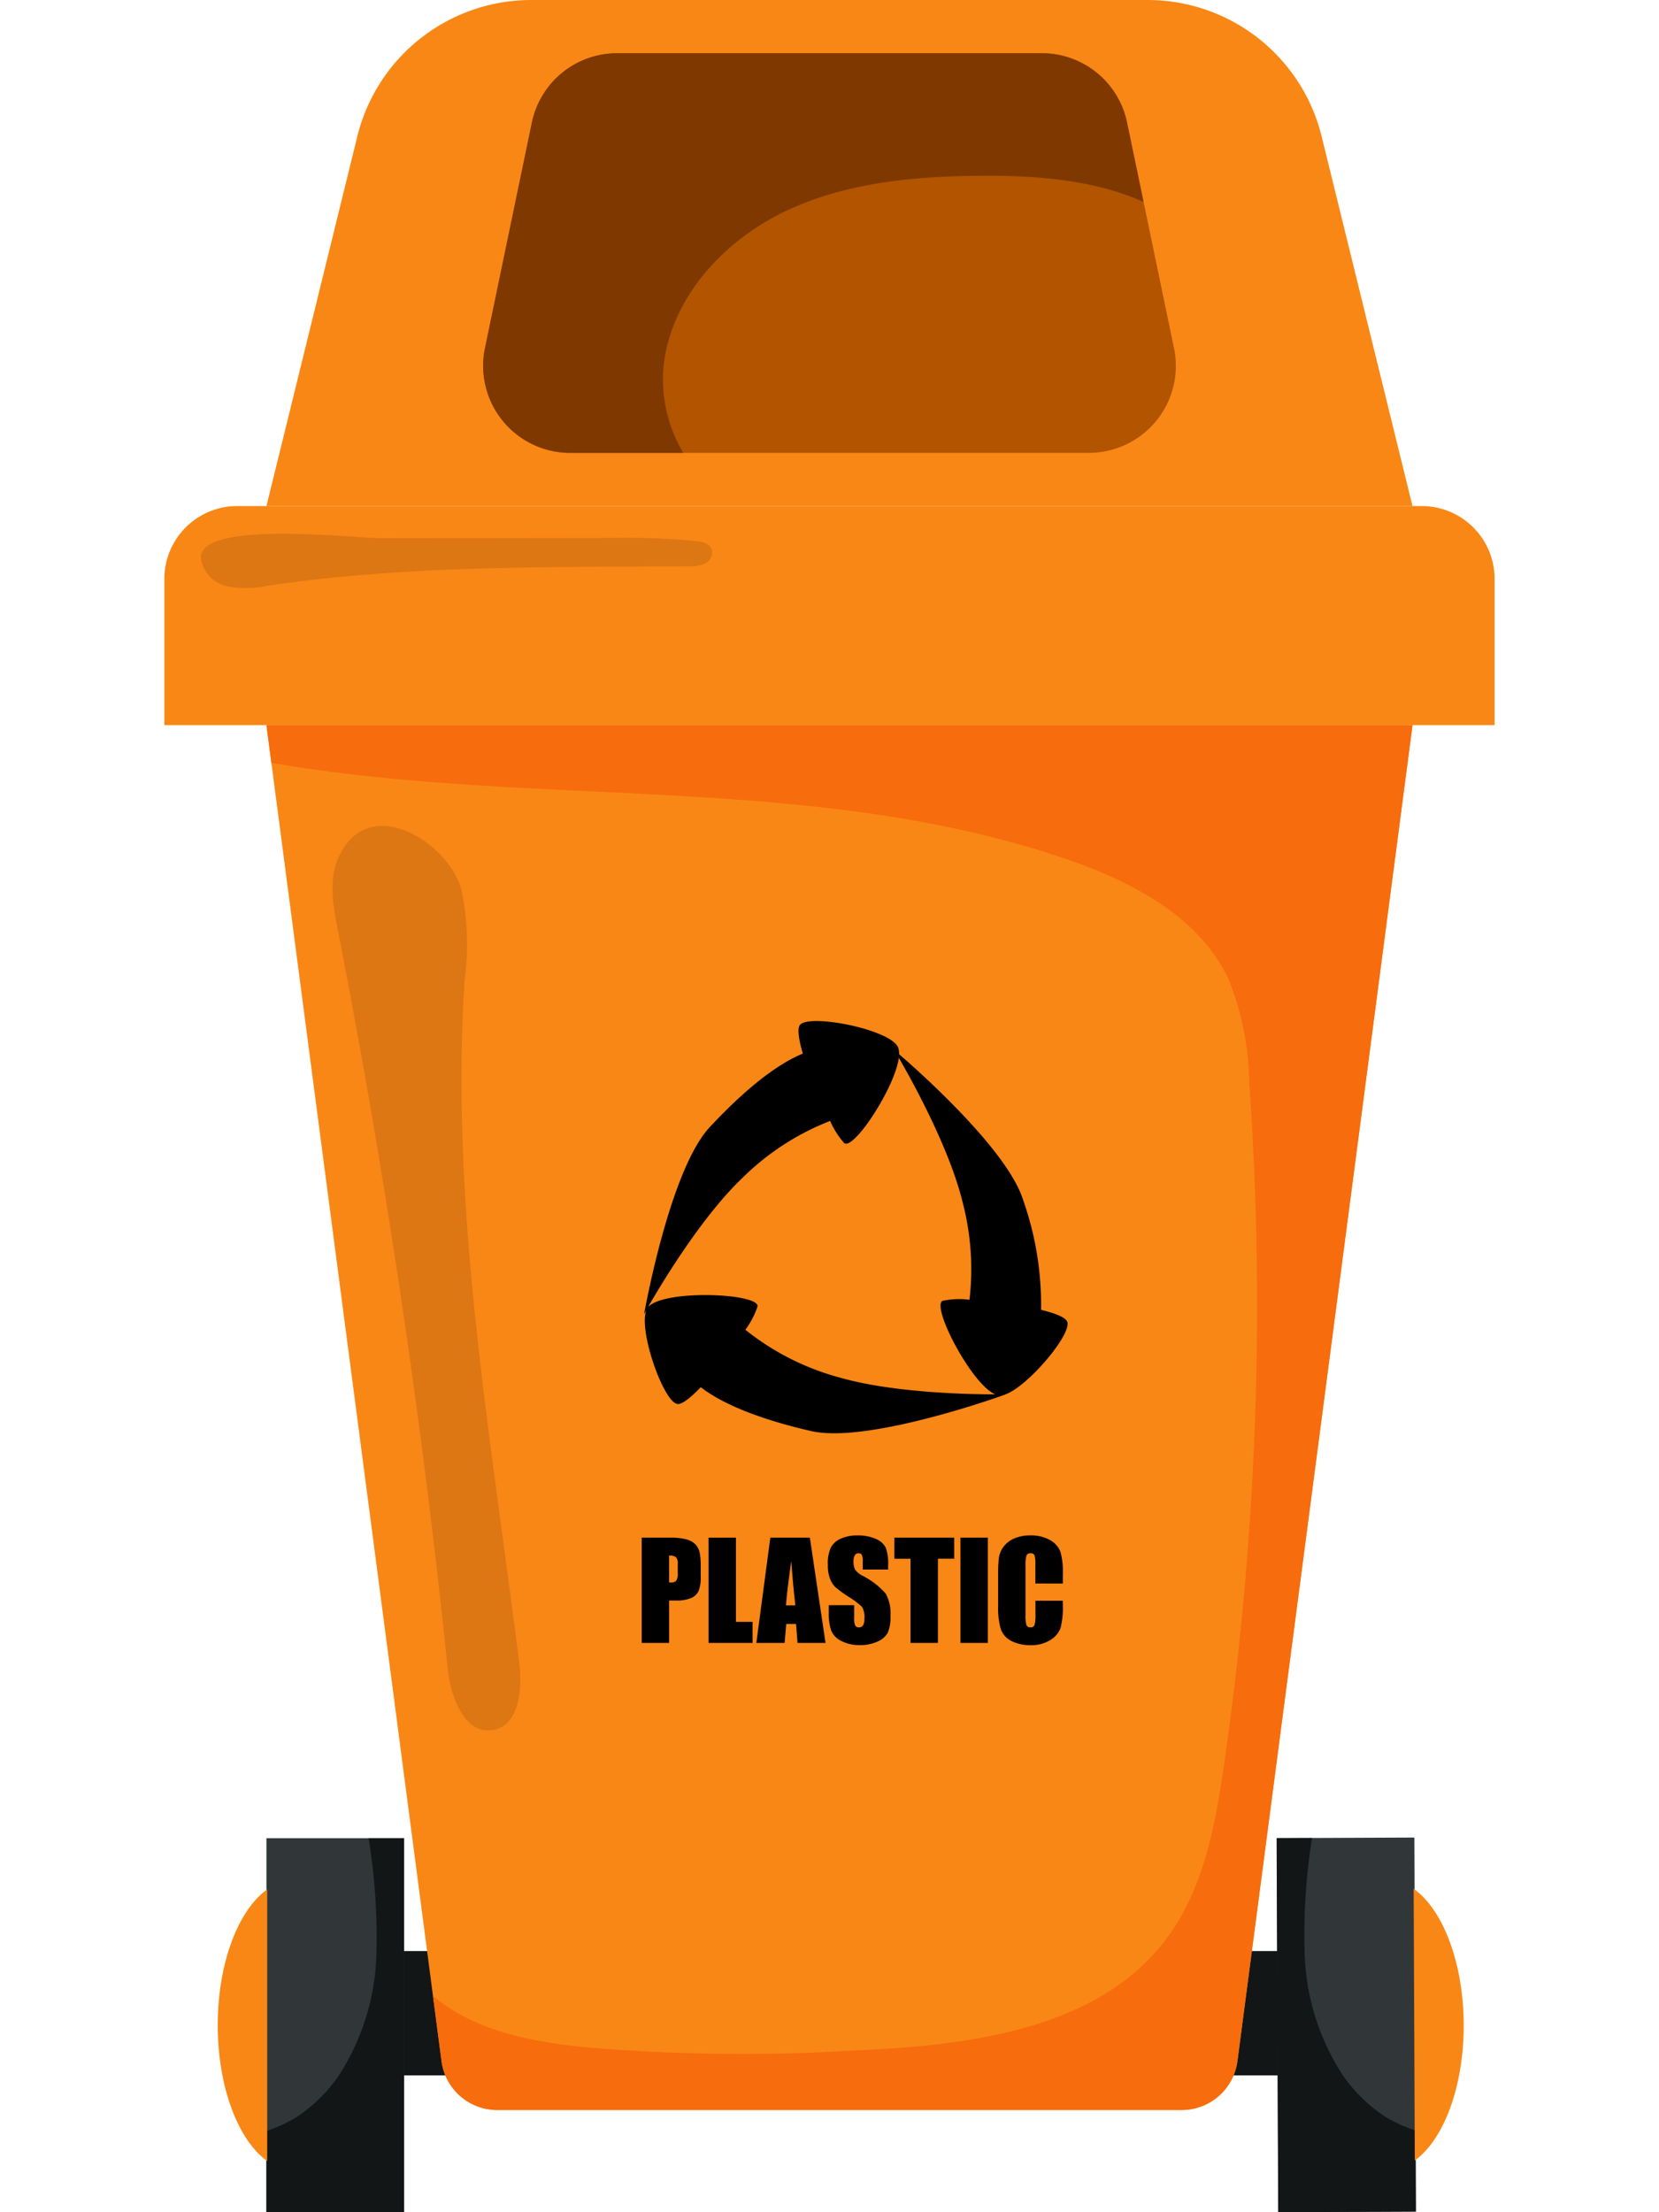 <svg xmlns="http://www.w3.org/2000/svg" width="60" height="80" viewBox="0 0 104.532 173.813">
  <g id="Grupo_97" data-name="Grupo 97" transform="translate(-604.28 -1009.7)">
    <rect id="Retângulo_24" data-name="Retângulo 24" width="81.411" height="9.77" transform="translate(616.353 1162.993)" fill="#131616"/>
    <path id="Caminho_144" data-name="Caminho 144" d="M720.836,1020.419a14.079,14.079,0,0,0-13.673-10.719H658.733a14.082,14.082,0,0,0-13.673,10.719l-7.14,29.042h90.055Z" transform="translate(-25.618 0)" fill="#f98715"/>
    <path id="Caminho_145" data-name="Caminho 145" d="M610,1176.44h93.086a5.726,5.726,0,0,1,5.723,5.723v11.489H604.28v-11.489A5.726,5.726,0,0,1,610,1176.44Z" transform="translate(0 -126.979)" fill="#f98715"/>
    <path id="Caminho_146" data-name="Caminho 146" d="M683.24,1248.62H637.92l13.757,104.962a4.422,4.422,0,0,0,4.383,3.846h53.776a4.42,4.42,0,0,0,4.383-3.846l13.757-104.962Z" transform="translate(-25.618 -181.947)" fill="#f98715"/>
    <path id="Caminho_147" data-name="Caminho 147" d="M763.628,1050.406l-3.684-17.72a6.838,6.838,0,0,0-6.7-5.447H719.875a6.839,6.839,0,0,0-6.7,5.447l-3.684,17.72a6.839,6.839,0,0,0,6.7,8.232h40.741a6.839,6.839,0,0,0,6.7-8.232Z" transform="translate(-80.014 -13.357)" fill="#b25400"/>
    <g id="Grupo_80" data-name="Grupo 80" transform="translate(608.475 1154.125)">
      <rect id="Retângulo_25" data-name="Retângulo 25" width="10.812" height="29.386" transform="translate(3.827 0.002)" fill="#313738"/>
      <path id="Caminho_148" data-name="Caminho 148" d="M648.722,1615.352h-2.785a48.529,48.529,0,0,1,.622,8.9,18.5,18.5,0,0,1-3.014,9.827,12.339,12.339,0,0,1-3.262,3.186,11.763,11.763,0,0,1-2.373,1.092v6.374h10.812V1615.35Z" transform="translate(-634.085 -1615.35)" fill="#131616"/>
      <path id="Caminho_149" data-name="Caminho 149" d="M625.757,1632.21c-2.27,1.619-3.887,5.787-3.887,10.673s1.617,9.054,3.887,10.674Z" transform="translate(-621.87 -1628.189)" fill="#f98715"/>
    </g>
    <g id="Grupo_81" data-name="Grupo 81" transform="translate(691.679 1154.076)">
      <rect id="Retângulo_26" data-name="Retângulo 26" width="10.812" height="29.386" transform="translate(10.948 29.385) rotate(179.76)" fill="#313738"/>
      <path id="Caminho_150" data-name="Caminho 150" d="M970.79,1615.322l2.785-.012a48.3,48.3,0,0,0-.584,8.906,18.488,18.488,0,0,0,3.055,9.813,12.384,12.384,0,0,0,3.276,3.174,11.819,11.819,0,0,0,2.377,1.083l.026,6.374-10.812.045-.124-29.386Z" transform="translate(-970.79 -1615.271)" fill="#131616"/>
      <path id="Caminho_151" data-name="Caminho 151" d="M1015.95,1632.02c2.277,1.61,3.911,5.771,3.932,10.657s-1.578,9.062-3.842,10.69Z" transform="translate(-1005.181 -1627.996)" fill="#f98715"/>
    </g>
    <path id="Caminho_152" data-name="Caminho 152" d="M683.24,1248.62H637.92l.389,2.962c20.734,3.582,42.6.742,62.5,7.578,5.132,1.762,10.421,4.514,12.715,9.431a22.882,22.882,0,0,1,1.626,8.136,251.891,251.891,0,0,1-1.979,53.535c-.692,4.788-1.6,9.753-4.483,13.64-5.344,7.211-15.486,8.446-24.452,8.844a142.869,142.869,0,0,1-21.5-.272c-3.517-.377-7.111-1.016-10.13-2.862a13.269,13.269,0,0,1-1.6-1.149l.67,5.12a4.422,4.422,0,0,0,4.383,3.846h53.776a4.42,4.42,0,0,0,4.383-3.846l13.757-104.962H683.242Z" transform="translate(-25.618 -181.947)" fill="#f76c0d"/>
    <path id="Caminho_153" data-name="Caminho 153" d="M660.192,1284.275c-.815,1.76-.451,3.813-.079,5.718q5.626,28.809,8.635,58.044c.231,2.249,1.326,5.222,3.553,4.841,2.063-.353,2.332-3.179,2.072-5.256-2.237-17.863-5.466-35.777-4.288-53.742a20.78,20.78,0,0,0-.272-7.08c-1.059-3.7-7.276-7.6-9.624-2.525Z" transform="translate(-42.205 -207.253)" opacity="0.12"/>
    <path id="Caminho_154" data-name="Caminho 154" d="M616.334,1187.514a2.652,2.652,0,0,0,2.1,2.2,8.2,8.2,0,0,0,3.231-.064c10.891-1.612,21.953-1.433,32.96-1.517a2.75,2.75,0,0,0,1.328-.231.958.958,0,0,0,.5-1.135c-.186-.436-.737-.56-1.209-.613a57.9,57.9,0,0,0-6.656-.248q-9.039.011-18.08.024C628.391,1185.93,616.158,1184.478,616.334,1187.514Z" transform="translate(-9.178 -133.941)" opacity="0.12"/>
    <path id="Caminho_155" data-name="Caminho 155" d="M759.934,1032.687a6.838,6.838,0,0,0-6.7-5.447H719.865a6.839,6.839,0,0,0-6.7,5.447l-3.684,17.72a6.839,6.839,0,0,0,6.7,8.232h8.883a11.251,11.251,0,0,1-1.536-6.93c.639-5.411,4.865-9.9,9.813-12.176s10.542-2.68,15.991-2.666c3.987.009,8.346.443,11.9,2.06l-1.3-6.243Z" transform="translate(-80.007 -13.357)" fill="#7f3900"/>
    <path id="Caminho_156" data-name="Caminho 156" d="M795.6,1369.7c-.155-.331-.956-.641-2.039-.906a24.756,24.756,0,0,0-1.4-8.6c-1.185-3.882-8.034-10-9.755-11.484a1.344,1.344,0,0,0-.079-.534c-.591-1.426-7.068-2.687-7.724-1.748-.21.3-.076,1.157.238,2.234-1.586.649-3.978,2.2-7.309,5.771-3.172,3.4-5.163,14.7-5.163,14.7s.067-.122.191-.339c-.68,1.536,1.345,7.3,2.444,7.4.365.031,1.04-.513,1.815-1.323,1.354,1.049,3.894,2.344,8.651,3.443,4.528,1.047,15.312-2.876,15.312-2.876h-.021c1.812-.66,5.284-4.8,4.846-5.73Zm-17.975,4.383a20.238,20.238,0,0,1-7.3-3.725,6.42,6.42,0,0,0,.959-1.838c.086-1.049-7.523-1.345-8.635.1l0,.007c.952-1.664,4.19-7.109,7.464-10.216a20.229,20.229,0,0,1,6.875-4.459,6.381,6.381,0,0,0,1.114,1.75c.758.525,3.968-4.354,4.283-6.708,1.044,1.805,4.011,7.161,5.036,11.437a20.8,20.8,0,0,1,.517,7.569,6.6,6.6,0,0,0-2.118.086c-.906.429,2.265,6.553,4.135,7.347C787.783,1375.436,781.783,1375.309,777.629,1374.081Z" transform="translate(-120.391 -256.181)"/>
    <g id="Grupo_82" data-name="Grupo 82" transform="translate(641.79 1130.338)">
      <path id="Caminho_157" data-name="Caminho 157" d="M761.58,1516.33h2.168a5.045,5.045,0,0,1,1.352.138,1.526,1.526,0,0,1,.711.4,1.387,1.387,0,0,1,.322.632,5.593,5.593,0,0,1,.083,1.147v.72a2.98,2.98,0,0,1-.165,1.154,1.135,1.135,0,0,1-.6.558,2.854,2.854,0,0,1-1.142.193h-.577v3.331H761.58v-8.272Zm2.151,1.417v2.105c.062,0,.114,0,.157,0a.491.491,0,0,0,.41-.145,1.074,1.074,0,0,0,.114-.606v-.68a.791.791,0,0,0-.133-.551.826.826,0,0,0-.551-.129Z" transform="translate(-761.58 -1516.156)"/>
      <path id="Caminho_158" data-name="Caminho 158" d="M785.761,1516.33v6.617h1.309v1.655h-3.46v-8.272Z" transform="translate(-778.357 -1516.156)"/>
      <path id="Caminho_159" data-name="Caminho 159" d="M803.556,1516.33l1.23,8.272h-2.2l-.115-1.488h-.77l-.129,1.488H799.35l1.1-8.272Zm-1.14,5.32q-.165-1.406-.327-3.475-.329,2.375-.413,3.475h.742Z" transform="translate(-790.343 -1516.156)"/>
      <path id="Caminho_160" data-name="Caminho 160" d="M827.668,1518.293h-2v-.613a1.216,1.216,0,0,0-.076-.546.279.279,0,0,0-.255-.117.326.326,0,0,0-.293.157.919.919,0,0,0-.1.482,1.378,1.378,0,0,0,.112.625,1.627,1.627,0,0,0,.608.506,6.092,6.092,0,0,1,1.81,1.4,3.213,3.213,0,0,1,.372,1.762,3.1,3.1,0,0,1-.207,1.3,1.639,1.639,0,0,1-.8.7,3.184,3.184,0,0,1-1.381.284,3.093,3.093,0,0,1-1.474-.327,1.59,1.59,0,0,1-.8-.832,4.257,4.257,0,0,1-.188-1.436v-.541h2v1.006a1.352,1.352,0,0,0,.083.6.327.327,0,0,0,.3.134.351.351,0,0,0,.32-.169.967.967,0,0,0,.1-.5,1.55,1.55,0,0,0-.2-.956,6.319,6.319,0,0,0-1.006-.751,9.864,9.864,0,0,1-1.063-.773,1.8,1.8,0,0,1-.432-.665,2.919,2.919,0,0,1-.172-1.083,3,3,0,0,1,.243-1.39,1.634,1.634,0,0,1,.785-.687,3.136,3.136,0,0,1,1.309-.248,3.4,3.4,0,0,1,1.428.272,1.5,1.5,0,0,1,.782.682,3.591,3.591,0,0,1,.191,1.4v.327Z" transform="translate(-808.3 -1515.615)"/>
      <path id="Caminho_161" data-name="Caminho 161" d="M849.532,1516.33v1.655h-1.278v6.617H846.1v-6.617H844.83v-1.655Z" transform="translate(-824.978 -1516.156)"/>
      <path id="Caminho_162" data-name="Caminho 162" d="M868.761,1516.33v8.272H866.61v-8.272Z" transform="translate(-841.564 -1516.156)"/>
      <path id="Caminho_163" data-name="Caminho 163" d="M884.084,1519.377h-2.151v-1.438a2.594,2.594,0,0,0-.069-.782.3.3,0,0,0-.3-.155.316.316,0,0,0-.336.188,2.878,2.878,0,0,0-.071.818v3.842a2.673,2.673,0,0,0,.071.787.307.307,0,0,0,.322.184.3.3,0,0,0,.315-.184,2.984,2.984,0,0,0,.074-.866v-1.04h2.151v.322a6.341,6.341,0,0,1-.181,1.822,1.872,1.872,0,0,1-.8.942,2.749,2.749,0,0,1-1.531.405,3.231,3.231,0,0,1-1.559-.343,1.671,1.671,0,0,1-.813-.949,6.186,6.186,0,0,1-.2-1.822v-2.418a10.771,10.771,0,0,1,.062-1.34,1.873,1.873,0,0,1,.365-.861,2.02,2.02,0,0,1,.844-.651,3.066,3.066,0,0,1,1.24-.239,3.027,3.027,0,0,1,1.569.367,1.776,1.776,0,0,1,.813.916,5.533,5.533,0,0,1,.193,1.707v.787Z" transform="translate(-851 -1515.6)"/>
    </g>
  </g>
</svg>
